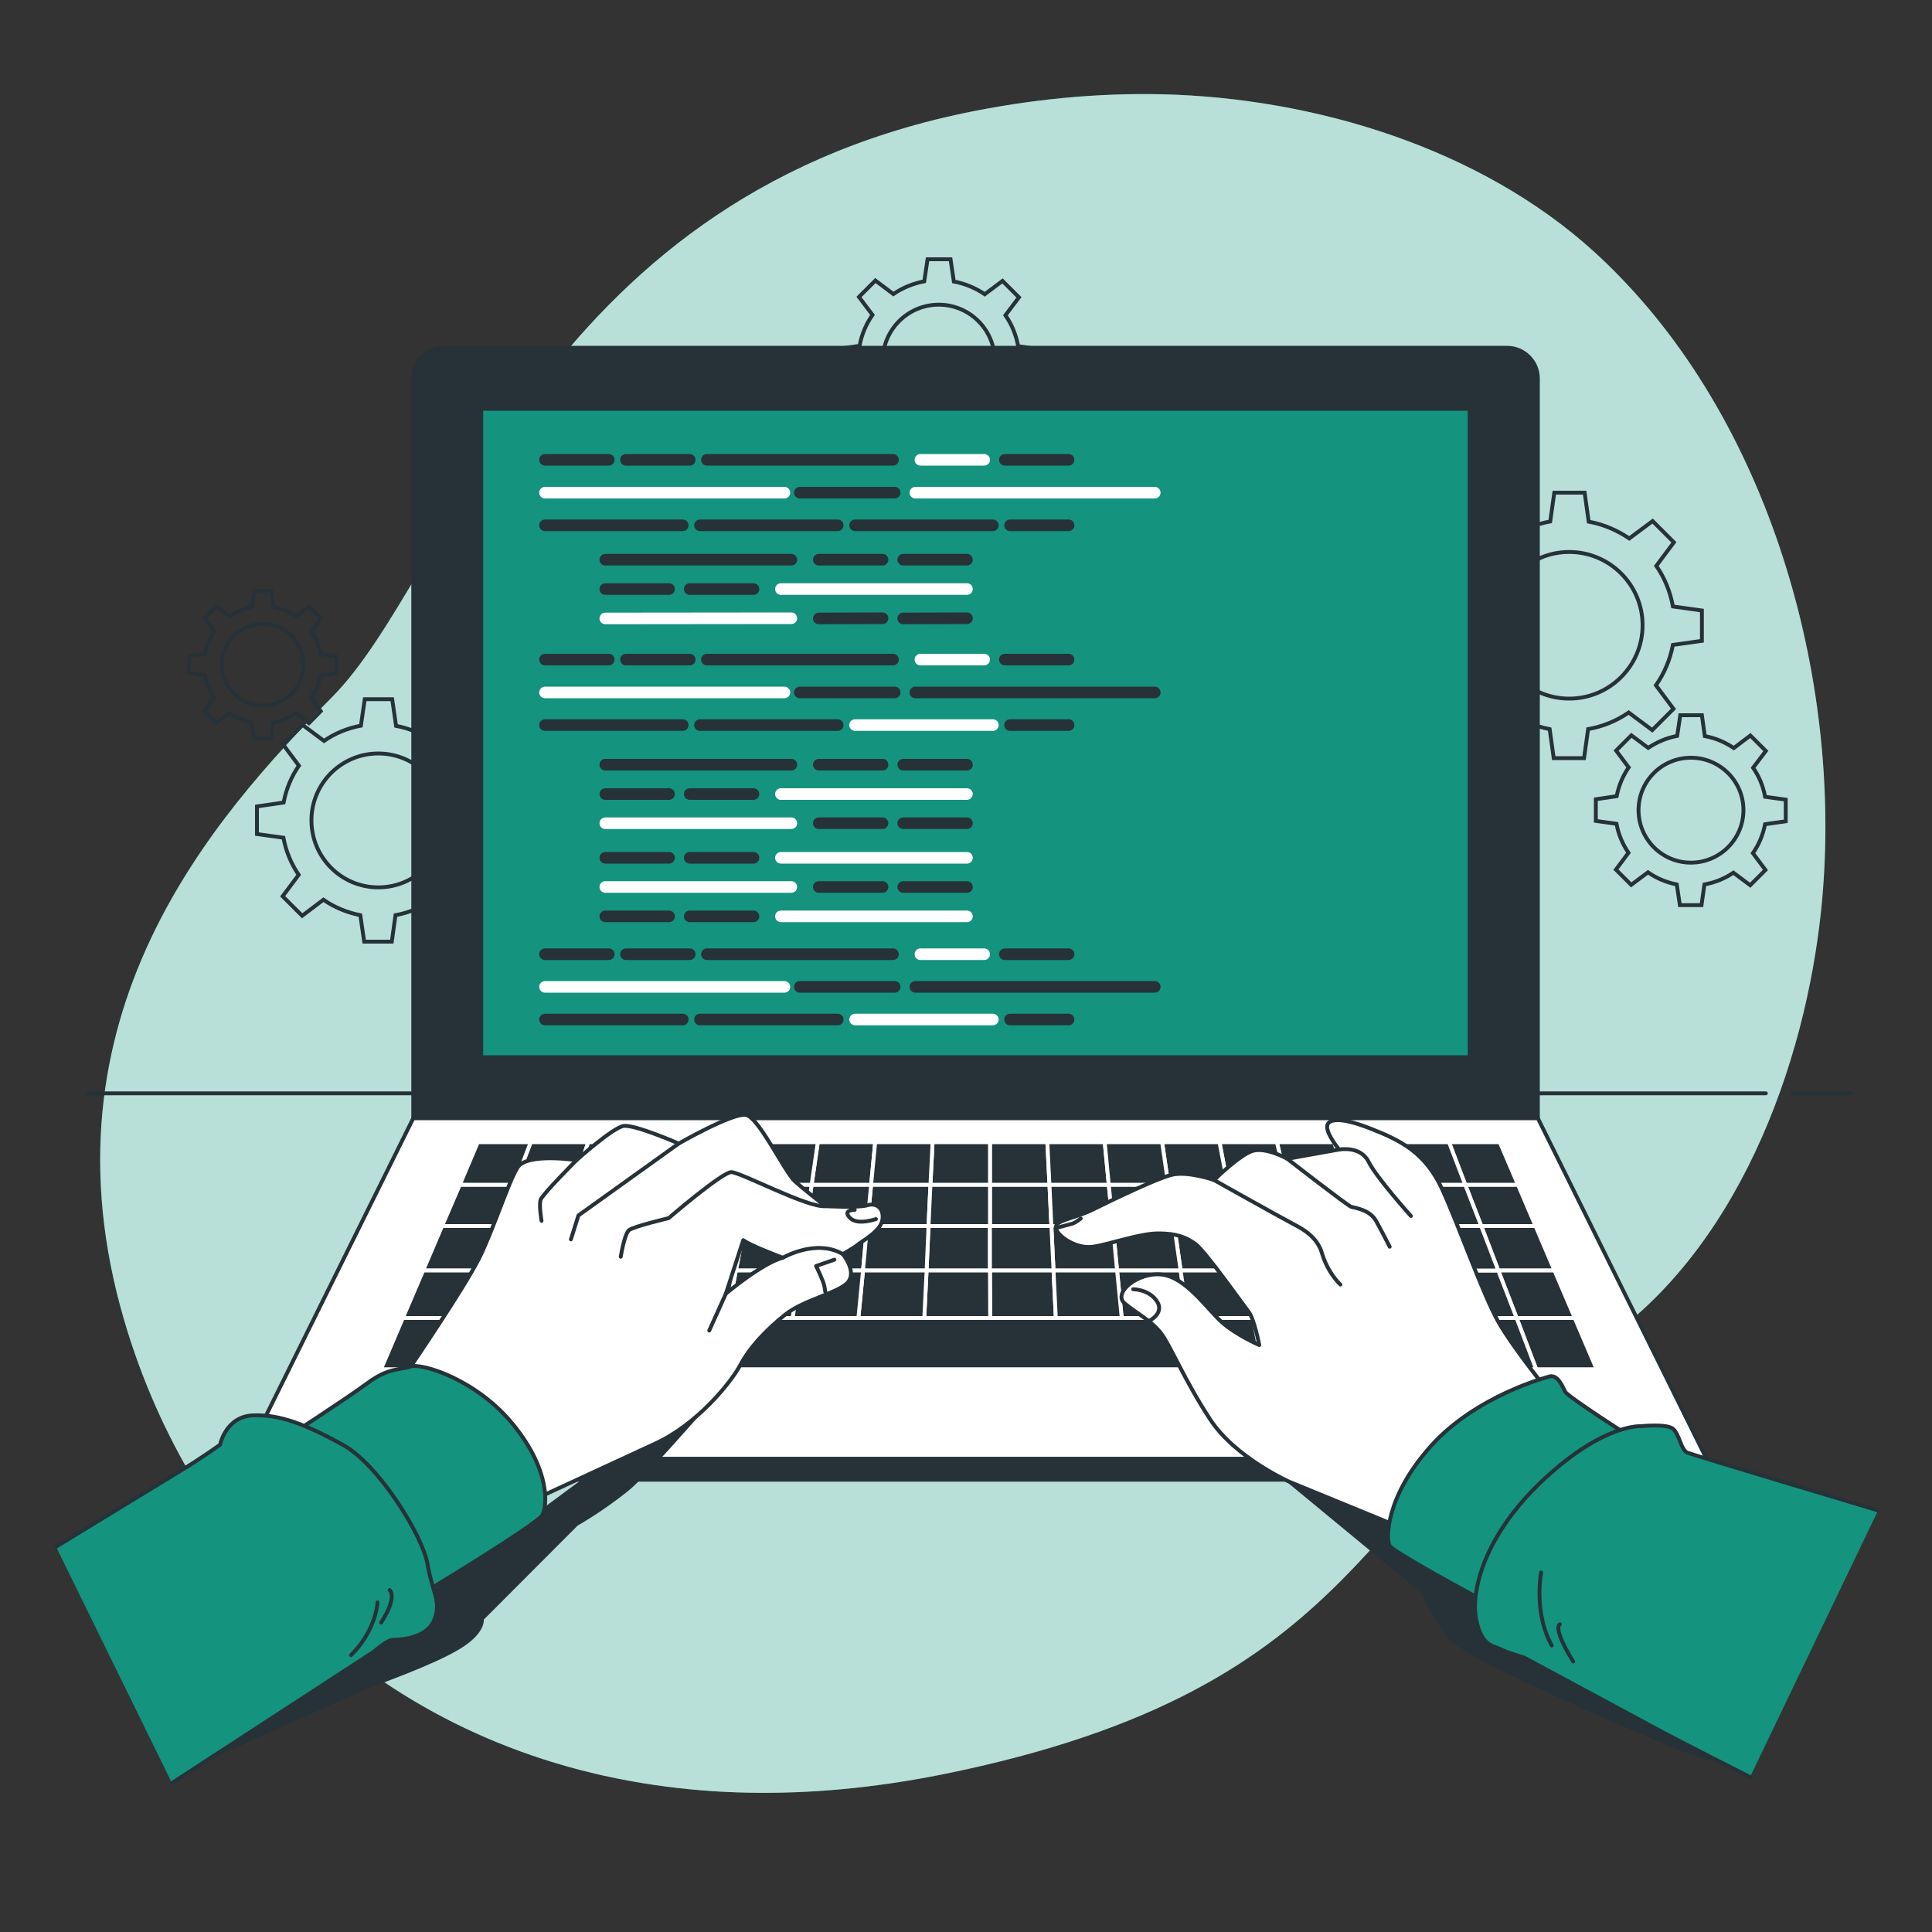 <svg width="1000" height="1000" viewBox="0 0 1000 1000" fill="none" xmlns="http://www.w3.org/2000/svg">
<rect x="0" y="0" width="1000" height="1000" fill="#333333" stroke="none"/>
<path d="M942 476.6C932.1 560.2 894 657.4 817.7 702.1C702.5 769.5 712.2 873.3 487.4 918.5C452.3 925.5 419 928.5 387.7 927.9C370.8 927.6 354.5 926.2 338.7 923.9C195.8 903 99.7 803.7 64.4 683.8C18 526.1 110.7 422.8 172.1 360.6C233.6 298.4 278.6 104.6 499.2 58.5C532.9 51.5 567.3 48 601.7 48.8C680.2 50.7 765.9 76.5 825.1 130.3C829.566 134.367 833.9 138.567 838.1 142.9C920.5 227.4 955.5 362.6 942 476.6V476.6Z" fill="#14937E"/>
<path opacity="0.7" d="M942 476.6C932.1 560.2 894 657.4 817.7 702.1C702.5 769.5 712.2 873.3 487.4 918.5C452.3 925.5 419 928.5 387.7 927.9C370.8 927.6 354.5 926.2 338.7 923.9C195.8 903 99.7 803.7 64.4 683.8C18 526.1 110.7 422.8 172.1 360.6C233.6 298.4 278.6 104.6 499.2 58.5C532.9 51.5 567.3 48 601.7 48.8C680.2 50.7 765.9 76.5 825.1 130.3C829.566 134.367 833.9 138.567 838.1 142.9C920.5 227.4 955.5 362.6 942 476.6V476.6Z" fill="white"/>
<path d="M927.6 565.9H957.9" stroke="#263238" stroke-width="2" stroke-linecap="round" stroke-linejoin="round"/>
<path d="M45.2 565.9H914" stroke="#263238" stroke-width="2" stroke-linecap="round" stroke-linejoin="round"/>
<path fill-rule="evenodd" clip-rule="evenodd" d="M865.9 333.8C864.4 341.5 861.4 348.6 857.1 354.7L866.2 366.9L855.2 377.9L843 368.8C836.8 373.1 829.7 376 822 377.4L819.9 392.4H804.2L802.1 377.4C794.4 375.9 787.3 372.9 781.1 368.6L769 377.7L757.9 366.6L767.1 354.5C762.8 348.3 759.8 341.2 758.5 333.5L743.5 331.4V315.7L758.5 313.6C759.9 305.9 763 298.8 767.3 292.6L758.2 280.5L769.2 269.4L781.4 278.6C787.6 274.3 794.7 271.3 802.4 269.9L804.5 255H820.2L822.3 270C830 271.4 837.1 274.5 843.3 278.7L855.4 269.7L866.4 280.7L857.3 292.9C861.6 299.1 864.5 306.2 865.9 313.9L880.9 316V331.7L865.9 333.8ZM850.2 323.6C850.2 302.7 833.2 285.7 812.2 285.7C791.3 285.7 774.3 302.7 774.3 323.6C774.3 344.6 791.3 361.6 812.2 361.6C833.2 361.6 850.2 344.6 850.2 323.6Z" stroke="#263238" stroke-width="2"/>
<path fill-rule="evenodd" clip-rule="evenodd" d="M913.6 426.6C912.5 432.1 910.4 437.2 907.3 441.6L913.8 450.3L905.9 458.2L897.2 451.7C892.8 454.7 887.7 456.8 882.2 457.8L880.7 468.5H869.5L867.9 457.8C862.4 456.7 857.4 454.6 853 451.5L844.3 458L836.4 450.1L842.9 441.4C839.9 437 837.7 431.9 836.7 426.4L826 424.9V413.7L836.8 412.1C837.8 406.7 840 401.6 843 397.2L836.5 388.5L844.4 380.6L853.1 387.1C857.6 384.1 862.7 381.9 868.1 380.9L869.7 370.2H880.9L882.4 381C887.9 382 893 384.2 897.4 387.2L906 380.7L914 388.7L907.4 397.4C910.5 401.8 912.6 406.9 913.6 412.4L924.3 413.9V425.1L913.6 426.6ZM902.4 419.3C902.4 404.3 890.2 392.2 875.2 392.2C860.2 392.2 848.1 404.3 848.1 419.3C848.1 434.3 860.2 446.5 875.2 446.5C890.2 446.5 902.4 434.3 902.4 419.3Z" stroke="#263238" stroke-width="2"/>
<path fill-rule="evenodd" clip-rule="evenodd" d="M146.8 415.4C148.1 408.4 150.8 402 154.7 396.3L146.5 385.3L156.6 375.2L167.7 383.5C173.3 379.6 179.8 376.9 186.8 375.6L188.8 361.9H203L205 375.7C212 377 218.5 379.8 224.1 383.7L235.2 375.4L245.3 385.5L236.9 396.6C240.8 402.2 243.5 408.7 244.8 415.7L258.5 417.7V432L244.7 433.9C243.4 440.9 240.7 447.4 236.8 453L245.1 464.1L235 474.2L223.9 465.8C218.2 469.7 211.7 472.4 204.7 473.7L202.8 487.4H188.5L186.5 473.7C179.5 472.3 173 469.6 167.4 465.7L156.4 474L146.3 463.9L154.6 452.8C150.7 447.1 148 440.6 146.7 433.6L133 431.7V417.4L146.8 415.4ZM161.2 424.6C161.2 443.8 176.7 459.3 195.8 459.3C214.9 459.3 230.5 443.8 230.5 424.6C230.5 405.5 214.9 390 195.8 390C176.7 390 161.2 405.5 161.2 424.6Z" stroke="#263238" stroke-width="2"/>
<path fill-rule="evenodd" clip-rule="evenodd" d="M106.1 338.4C106.9 334.2 108.6 330.2 110.9 326.8L105.9 320L112 313.9L118.8 318.9C122.3 316.6 126.2 314.9 130.5 314.1L131.7 305.8H140.4L141.6 314.2C145.9 315 149.8 316.7 153.2 319L160 314L166.1 320.1L161.1 326.9C163.4 330.4 165.1 334.3 165.9 338.6L174.2 339.8V348.5L165.8 349.7C165 354 163.3 357.9 161 361.3L166 368.1L159.9 374.3L153.1 369.2C149.6 371.5 145.7 373.2 141.4 374L140.2 382.3H131.5L130.3 373.9C126 373.1 122.1 371.5 118.7 369.1L111.9 374.1L105.8 368L110.8 361.2C108.5 357.8 106.8 353.8 106 349.5L97.7 348.3V339.6L106.1 338.4ZM114.8 344.1C114.8 355.7 124.3 365.2 136 365.2C147.6 365.2 157.1 355.7 157.1 344.1C157.1 332.4 147.6 322.9 136 322.9C124.3 322.9 114.8 332.4 114.8 344.1Z" stroke="#263238" stroke-width="2"/>
<path fill-rule="evenodd" clip-rule="evenodd" d="M444.9 179C446 173.1 448.3 167.7 451.6 163L444.6 153.7L453.1 145.2L462.4 152.2C467.1 149 472.6 146.7 478.4 145.6L480.1 134.2H492L493.7 145.7C499.5 146.8 505 149.1 509.7 152.3L518.9 145.4L527.4 153.9L520.4 163.2C523.7 167.9 525.9 173.3 527 179.2L538.5 180.8V192.8L527 194.4C525.9 200.3 523.6 205.7 520.3 210.4L527.2 219.7L518.8 228.2L509.5 221.2C504.7 224.4 499.3 226.7 493.4 227.8L491.8 239.2H479.8L478.2 227.7C472.3 226.6 466.9 224.3 462.2 221.1L452.9 228L444.5 219.5L451.4 210.2C448.2 205.5 445.9 200.1 444.9 194.2L433.4 192.6V180.6L444.9 179ZM456.9 186.7C456.9 202.8 469.9 215.8 485.9 215.8C501.9 215.8 514.9 202.8 514.9 186.7C514.9 170.7 501.9 157.7 485.9 157.7C469.9 157.7 456.9 170.7 456.9 186.7Z" stroke="#263238" stroke-width="2"/>
<path d="M796 578.8H213.9V195.9C213.9 187.1 221 180 229.8 180H780C788.8 180 796 187.1 796 195.9V578.8Z" fill="#263238" stroke="#263238" stroke-width="2" stroke-linecap="round" stroke-linejoin="round"/>
<path d="M883.3 755.1H126.6L213.9 578.8H796L883.3 755.1Z" fill="white" stroke="#263238" stroke-width="2" stroke-linecap="round" stroke-linejoin="round"/>
<path d="M760.7 547.2H249.1V211.6H760.7V547.2Z" fill="#14937E" stroke="#263238" stroke-width="2" stroke-linecap="round" stroke-linejoin="round"/>
<path d="M448.8 634.6L450.9 613.2H481.6L480.6 634.6H448.8Z" fill="#263238" stroke="white" stroke-width="2" stroke-linecap="round" stroke-linejoin="round"/>
<path d="M512.4 634.6V613.2H543.2L544.2 634.6H512.4Z" fill="#263238" stroke="white" stroke-width="2" stroke-linecap="round" stroke-linejoin="round"/>
<path d="M703.1 634.6H734.9L742.6 657.6H709.7L703.1 634.6Z" fill="#263238" stroke="white" stroke-width="2" stroke-linecap="round" stroke-linejoin="round"/>
<path d="M417.1 634.6L420.1 613.2H450.9L448.8 634.6H417.1Z" fill="#263238" stroke="white" stroke-width="2" stroke-linecap="round" stroke-linejoin="round"/>
<path d="M353.5 634.6L358.6 613.2H389.4L385.3 634.6H353.5Z" fill="#263238" stroke="white" stroke-width="2" stroke-linecap="round" stroke-linejoin="round"/>
<path d="M639.6 634.6L635.4 613.2H666.2L671.3 634.6H639.6Z" fill="#263238" stroke="white" stroke-width="2" stroke-linecap="round" stroke-linejoin="round"/>
<path d="M671.3 634.6L666.2 613.2H696.9L703.1 634.6H671.3Z" fill="#263238" stroke="white" stroke-width="2" stroke-linecap="round" stroke-linejoin="round"/>
<path d="M321.7 634.6L327.9 613.2H358.6L353.5 634.6H321.7Z" fill="#263238" stroke="white" stroke-width="2" stroke-linecap="round" stroke-linejoin="round"/>
<path d="M544.2 634.6L543.2 613.2H573.9L576 634.6H544.2Z" fill="#263238" stroke="white" stroke-width="2" stroke-linecap="round" stroke-linejoin="round"/>
<path d="M703.1 634.6L696.9 613.2H727.7L734.9 634.6H703.1Z" fill="#263238" stroke="white" stroke-width="2" stroke-linecap="round" stroke-linejoin="round"/>
<path d="M607.8 634.6L604.7 613.2H635.4L639.6 634.6H607.8Z" fill="#263238" stroke="white" stroke-width="2" stroke-linecap="round" stroke-linejoin="round"/>
<path d="M576 634.6L573.9 613.2H604.7L607.8 634.6H576Z" fill="#263238" stroke="white" stroke-width="2" stroke-linecap="round" stroke-linejoin="round"/>
<path d="M480.6 634.6L481.6 613.2H512.4V634.6H480.6Z" fill="#263238" stroke="white" stroke-width="2" stroke-linecap="round" stroke-linejoin="round"/>
<path d="M282.2 657.6H249.4L258.1 634.6H289.9L282.2 657.6Z" fill="#263238" stroke="white" stroke-width="2" stroke-linecap="round" stroke-linejoin="round"/>
<path d="M289.9 634.6H258.1L266.3 613.2H297.1L289.9 634.6Z" fill="#263238" stroke="white" stroke-width="2" stroke-linecap="round" stroke-linejoin="round"/>
<path d="M289.9 634.6L297.1 613.2H327.9L321.7 634.6H289.9Z" fill="#263238" stroke="white" stroke-width="2" stroke-linecap="round" stroke-linejoin="round"/>
<path d="M274 682.2L265.2 708.7H229.9L240 682.2H274Z" fill="#263238" stroke="white" stroke-width="2" stroke-linecap="round" stroke-linejoin="round"/>
<path d="M274 682.2H240L249.4 657.6H282.2L274 682.2Z" fill="#263238" stroke="white" stroke-width="2" stroke-linecap="round" stroke-linejoin="round"/>
<path d="M308.1 682.2L300.5 708.7H265.2L274 682.2H308.1Z" fill="#263238" stroke="white" stroke-width="2" stroke-linecap="round" stroke-linejoin="round"/>
<path d="M385.3 634.6L389.4 613.2H420.1L417.1 634.6H385.3Z" fill="#263238" stroke="white" stroke-width="2" stroke-linecap="round" stroke-linejoin="round"/>
<path d="M380.9 657.6L385.3 634.6H417.1L413.8 657.6H380.9Z" fill="#263238" stroke="white" stroke-width="2" stroke-linecap="round" stroke-linejoin="round"/>
<path d="M348 657.6L353.5 634.6H385.3L380.9 657.6H348Z" fill="#263238" stroke="white" stroke-width="2" stroke-linecap="round" stroke-linejoin="round"/>
<path d="M413.8 657.6L417.1 634.6H448.8L446.7 657.6H413.8Z" fill="#263238" stroke="white" stroke-width="2" stroke-linecap="round" stroke-linejoin="round"/>
<path d="M315.1 657.6H282.2L289.9 634.6H321.7L315.1 657.6Z" fill="#263238" stroke="white" stroke-width="2" stroke-linecap="round" stroke-linejoin="round"/>
<path d="M709.7 657.6H742.6L750.9 682.2H716.8L709.7 657.6Z" fill="#263238" stroke="white" stroke-width="2" stroke-linecap="round" stroke-linejoin="round"/>
<path d="M315.1 657.6L321.7 634.6H353.5L348 657.6H315.1Z" fill="#263238" stroke="white" stroke-width="2" stroke-linecap="round" stroke-linejoin="round"/>
<path d="M315.1 657.6L308.1 682.2H274L282.2 657.6H315.1Z" fill="#263238" stroke="white" stroke-width="2" stroke-linecap="round" stroke-linejoin="round"/>
<path d="M611.1 657.6L607.8 634.6H639.6L644 657.6H611.1Z" fill="#263238" stroke="white" stroke-width="2" stroke-linecap="round" stroke-linejoin="round"/>
<path d="M578.2 657.6L576 634.6H607.8L611.1 657.6H578.2Z" fill="#263238" stroke="white" stroke-width="2" stroke-linecap="round" stroke-linejoin="round"/>
<path d="M676.9 657.6L671.3 634.6H703.1L709.7 657.6H676.9Z" fill="#263238" stroke="white" stroke-width="2" stroke-linecap="round" stroke-linejoin="round"/>
<path d="M479.6 657.6L480.6 634.6H512.4V657.6H479.6Z" fill="#263238" stroke="white" stroke-width="2" stroke-linecap="round" stroke-linejoin="round"/>
<path d="M545.3 657.6L544.2 634.6H576L578.2 657.6H545.3Z" fill="#263238" stroke="white" stroke-width="2" stroke-linecap="round" stroke-linejoin="round"/>
<path d="M512.4 657.6V634.6H544.2L545.3 657.6H512.4Z" fill="#263238" stroke="white" stroke-width="2" stroke-linecap="round" stroke-linejoin="round"/>
<path d="M446.7 657.6L448.8 634.6H480.6L479.6 657.6H446.7Z" fill="#263238" stroke="white" stroke-width="2" stroke-linecap="round" stroke-linejoin="round"/>
<path d="M611.1 657.6L614.6 682.2H580.6L578.2 657.6H611.1Z" fill="#263238" stroke="white" stroke-width="2" stroke-linecap="round" stroke-linejoin="round"/>
<path d="M644 657.6L648.7 682.2H614.6L611.1 657.6H644Z" fill="#263238" stroke="white" stroke-width="2" stroke-linecap="round" stroke-linejoin="round"/>
<path d="M348 657.6L342.1 682.2H308.1L315.1 657.6H348Z" fill="#263238" stroke="white" stroke-width="2" stroke-linecap="round" stroke-linejoin="round"/>
<path d="M676.9 657.6L682.8 682.2H648.7L644 657.6H676.9Z" fill="#263238" stroke="white" stroke-width="2" stroke-linecap="round" stroke-linejoin="round"/>
<path d="M545.3 657.6L546.5 682.2H512.5L512.4 657.6H545.3Z" fill="#263238" stroke="white" stroke-width="2" stroke-linecap="round" stroke-linejoin="round"/>
<path d="M709.7 657.6L716.8 682.2H682.8L676.9 657.6H709.7Z" fill="#263238" stroke="white" stroke-width="2" stroke-linecap="round" stroke-linejoin="round"/>
<path d="M578.2 657.6L580.6 682.2H546.5L545.3 657.6H578.2Z" fill="#263238" stroke="white" stroke-width="2" stroke-linecap="round" stroke-linejoin="round"/>
<path d="M413.8 657.6L410.3 682.2H376.2L380.9 657.6H413.8Z" fill="#263238" stroke="white" stroke-width="2" stroke-linecap="round" stroke-linejoin="round"/>
<path d="M380.9 657.6L376.2 682.2H342.1L348 657.6H380.9Z" fill="#263238" stroke="white" stroke-width="2" stroke-linecap="round" stroke-linejoin="round"/>
<path d="M512.4 657.6L512.5 682.2H478.4L479.6 657.6H512.4Z" fill="#263238" stroke="white" stroke-width="2" stroke-linecap="round" stroke-linejoin="round"/>
<path d="M479.6 657.6L478.4 682.2H444.3L446.7 657.6H479.6Z" fill="#263238" stroke="white" stroke-width="2" stroke-linecap="round" stroke-linejoin="round"/>
<path d="M446.7 657.6L444.3 682.2H410.3L413.8 657.6H446.7Z" fill="#263238" stroke="white" stroke-width="2" stroke-linecap="round" stroke-linejoin="round"/>
<path d="M644 657.6L639.6 634.6H671.3L676.9 657.6H644Z" fill="#263238" stroke="white" stroke-width="2" stroke-linecap="round" stroke-linejoin="round"/>
<path d="M266.3 613.2L274.7 591.2H304.5L297.1 613.2H266.3Z" fill="#263238" stroke="white" stroke-width="2" stroke-linecap="round" stroke-linejoin="round"/>
<path d="M258.1 634.6H228.8L238 613.2H266.3L258.1 634.6Z" fill="#263238" stroke="white" stroke-width="2" stroke-linecap="round" stroke-linejoin="round"/>
<path d="M266.3 613.2H238L247.3 591.2H274.7L266.3 613.2Z" fill="#263238" stroke="white" stroke-width="2" stroke-linecap="round" stroke-linejoin="round"/>
<path d="M249.4 657.6H219L228.8 634.6H258.1L249.4 657.6Z" fill="#263238" stroke="white" stroke-width="2" stroke-linecap="round" stroke-linejoin="round"/>
<path d="M240 682.2H208.5L219 657.6H249.4L240 682.2Z" fill="#263238" stroke="white" stroke-width="2" stroke-linecap="round" stroke-linejoin="round"/>
<path d="M229.9 708.7H197.2L208.5 682.2H240L229.9 708.7Z" fill="#263238" stroke="white" stroke-width="2" stroke-linecap="round" stroke-linejoin="round"/>
<path d="M794.8 634.6L804.6 657.6H775.5L766.7 634.6H794.8Z" fill="#263238" stroke="white" stroke-width="2" stroke-linecap="round" stroke-linejoin="round"/>
<path d="M775.5 657.6H804.6L815.1 682.2H785L775.5 657.6Z" fill="#263238" stroke="white" stroke-width="2" stroke-linecap="round" stroke-linejoin="round"/>
<path d="M785 682.2H815.1L826.4 708.7H795.1L785 682.2Z" fill="#263238" stroke="white" stroke-width="2" stroke-linecap="round" stroke-linejoin="round"/>
<path d="M512.4 613.2V591.2H542.1L543.2 613.2H512.4Z" fill="#263238" stroke="white" stroke-width="2" stroke-linecap="round" stroke-linejoin="round"/>
<path d="M758.4 613.2H785.7L794.8 634.6H766.7L758.4 613.2Z" fill="#263238" stroke="white" stroke-width="2" stroke-linecap="round" stroke-linejoin="round"/>
<path d="M742.6 657.6H775.5L785 682.2H750.9L742.6 657.6Z" fill="#263238" stroke="white" stroke-width="2" stroke-linecap="round" stroke-linejoin="round"/>
<path d="M297.1 613.2L304.5 591.2H334.2L327.9 613.2H297.1Z" fill="#263238" stroke="white" stroke-width="2" stroke-linecap="round" stroke-linejoin="round"/>
<path d="M758.4 613.2L766.7 634.6H734.9L727.7 613.2H758.4Z" fill="#263238" stroke="white" stroke-width="2" stroke-linecap="round" stroke-linejoin="round"/>
<path d="M758.4 613.2L750 591.2H776.3L785.7 613.2H758.4Z" fill="#263238" stroke="white" stroke-width="2" stroke-linecap="round" stroke-linejoin="round"/>
<path d="M727.7 613.2L720.3 591.2H750L758.4 613.2H727.7Z" fill="#263238" stroke="white" stroke-width="2" stroke-linecap="round" stroke-linejoin="round"/>
<path d="M682.8 682.2L689.1 708.7H653.8L648.7 682.2H682.8Z" fill="#263238" stroke="white" stroke-width="2" stroke-linecap="round" stroke-linejoin="round"/>
<path d="M750.9 682.2H785L795.1 708.7H759.8L750.9 682.2Z" fill="#263238" stroke="white" stroke-width="2" stroke-linecap="round" stroke-linejoin="round"/>
<path d="M696.9 613.2L690.6 591.2H720.3L727.7 613.2H696.9Z" fill="#263238" stroke="white" stroke-width="2" stroke-linecap="round" stroke-linejoin="round"/>
<path d="M750.9 682.2L759.8 708.7H724.5L716.8 682.2H750.9Z" fill="#263238" stroke="white" stroke-width="2" stroke-linecap="round" stroke-linejoin="round"/>
<path d="M716.8 682.2L724.5 708.7H689.1L682.8 682.2H716.8Z" fill="#263238" stroke="white" stroke-width="2" stroke-linecap="round" stroke-linejoin="round"/>
<path d="M734.9 634.6H766.7L775.5 657.6H742.6L734.9 634.6Z" fill="#263238" stroke="white" stroke-width="2" stroke-linecap="round" stroke-linejoin="round"/>
<path d="M420.1 613.2L423.3 591.2H453L450.9 613.2H420.1Z" fill="#263238" stroke="white" stroke-width="2" stroke-linecap="round" stroke-linejoin="round"/>
<path d="M666.2 613.2L660.9 591.2H690.6L696.9 613.2H666.2Z" fill="#263238" stroke="white" stroke-width="2" stroke-linecap="round" stroke-linejoin="round"/>
<path d="M389.4 613.2L393.6 591.2H423.3L420.1 613.2H389.4Z" fill="#263238" stroke="white" stroke-width="2" stroke-linecap="round" stroke-linejoin="round"/>
<path d="M481.6 613.2L482.7 591.2H512.4V613.2H481.6Z" fill="#263238" stroke="white" stroke-width="2" stroke-linecap="round" stroke-linejoin="round"/>
<path d="M358.6 613.2L363.9 591.2H393.6L389.4 613.2H358.6Z" fill="#263238" stroke="white" stroke-width="2" stroke-linecap="round" stroke-linejoin="round"/>
<path d="M327.9 613.2L334.2 591.2H363.9L358.6 613.2H327.9Z" fill="#263238" stroke="white" stroke-width="2" stroke-linecap="round" stroke-linejoin="round"/>
<path d="M450.9 613.2L453 591.2H482.7L481.6 613.2H450.9Z" fill="#263238" stroke="white" stroke-width="2" stroke-linecap="round" stroke-linejoin="round"/>
<path d="M635.4 613.2L631.2 591.2H660.9L666.2 613.2H635.4Z" fill="#263238" stroke="white" stroke-width="2" stroke-linecap="round" stroke-linejoin="round"/>
<path d="M604.7 613.2L601.5 591.2H631.2L635.4 613.2H604.7Z" fill="#263238" stroke="white" stroke-width="2" stroke-linecap="round" stroke-linejoin="round"/>
<path d="M543.2 613.2L542.1 591.2H571.8L573.9 613.2H543.2Z" fill="#263238" stroke="white" stroke-width="2" stroke-linecap="round" stroke-linejoin="round"/>
<path d="M653.8 708.7H618.5H583.1H547.8H512.5H477.2H441.8H406.5H371.2H335.8H300.5L308.1 682.2H342.1H376.2H410.3H444.3H478.4H512.5H546.5H580.6H614.6H648.7L653.8 708.7Z" fill="#263238" stroke="white" stroke-width="2" stroke-linecap="round" stroke-linejoin="round"/>
<path d="M573.9 613.2L571.8 591.2H601.5L604.7 613.2H573.9Z" fill="#263238" stroke="white" stroke-width="2" stroke-linecap="round" stroke-linejoin="round"/>
<path d="M883.6 765.9H126.6V755.1H883.6V765.9Z" fill="#263238" stroke="#263238" stroke-width="2" stroke-linecap="round" stroke-linejoin="round"/>
<path d="M282.1 238H315.1" stroke="#263238" stroke-width="6" stroke-linecap="round" stroke-linejoin="round"/>
<path d="M282.1 255H406" stroke="white" stroke-width="6" stroke-linecap="round" stroke-linejoin="round"/>
<path d="M473.8 255H597.7" stroke="white" stroke-width="6" stroke-linecap="round" stroke-linejoin="round"/>
<path d="M414 255H463.1" stroke="#263238" stroke-width="6" stroke-linecap="round" stroke-linejoin="round"/>
<path d="M282.1 271.9H353.4" stroke="#263238" stroke-width="6" stroke-linecap="round" stroke-linejoin="round"/>
<path d="M362.3 271.9H433.6" stroke="#263238" stroke-width="6" stroke-linecap="round" stroke-linejoin="round"/>
<path d="M442.6 271.9H513.9" stroke="#263238" stroke-width="6" stroke-linecap="round" stroke-linejoin="round"/>
<path d="M522.8 271.9H553.1" stroke="#263238" stroke-width="6" stroke-linecap="round" stroke-linejoin="round"/>
<path d="M324 238H357" stroke="#263238" stroke-width="6" stroke-linecap="round" stroke-linejoin="round"/>
<path d="M520.1 238H553.1" stroke="#263238" stroke-width="6" stroke-linecap="round" stroke-linejoin="round"/>
<path d="M476.4 238H509.4" stroke="white" stroke-width="6" stroke-linecap="round" stroke-linejoin="round"/>
<path d="M365.9 238H462.2" stroke="#263238" stroke-width="6" stroke-linecap="round" stroke-linejoin="round"/>
<path d="M282.1 341.4H315.1" stroke="#263238" stroke-width="6" stroke-linecap="round" stroke-linejoin="round"/>
<path d="M282.1 358.4H406" stroke="white" stroke-width="6" stroke-linecap="round" stroke-linejoin="round"/>
<path d="M473.8 358.4H597.7" stroke="#263238" stroke-width="6" stroke-linecap="round" stroke-linejoin="round"/>
<path d="M414 358.4H463.1" stroke="#263238" stroke-width="6" stroke-linecap="round" stroke-linejoin="round"/>
<path d="M282.1 375.3H353.4" stroke="#263238" stroke-width="6" stroke-linecap="round" stroke-linejoin="round"/>
<path d="M362.3 375.3H433.6" stroke="#263238" stroke-width="6" stroke-linecap="round" stroke-linejoin="round"/>
<path d="M442.6 375.3H513.9" stroke="white" stroke-width="6" stroke-linecap="round" stroke-linejoin="round"/>
<path d="M522.8 375.3H553.1" stroke="#263238" stroke-width="6" stroke-linecap="round" stroke-linejoin="round"/>
<path d="M324 341.4H357" stroke="#263238" stroke-width="6" stroke-linecap="round" stroke-linejoin="round"/>
<path d="M520.1 341.4H553.1" stroke="#263238" stroke-width="6" stroke-linecap="round" stroke-linejoin="round"/>
<path d="M476.4 341.4H509.4" stroke="white" stroke-width="6" stroke-linecap="round" stroke-linejoin="round"/>
<path d="M365.9 341.4H462.2" stroke="#263238" stroke-width="6" stroke-linecap="round" stroke-linejoin="round"/>
<path d="M282.1 493.9H315.1" stroke="#263238" stroke-width="6" stroke-linecap="round" stroke-linejoin="round"/>
<path d="M282.1 510.8H406" stroke="white" stroke-width="6" stroke-linecap="round" stroke-linejoin="round"/>
<path d="M473.8 510.8H597.7" stroke="#263238" stroke-width="6" stroke-linecap="round" stroke-linejoin="round"/>
<path d="M414 510.8H463.1" stroke="#263238" stroke-width="6" stroke-linecap="round" stroke-linejoin="round"/>
<path d="M282.1 527.7H353.4" stroke="#263238" stroke-width="6" stroke-linecap="round" stroke-linejoin="round"/>
<path d="M362.3 527.7H433.6" stroke="#263238" stroke-width="6" stroke-linecap="round" stroke-linejoin="round"/>
<path d="M442.6 527.7H513.9" stroke="white" stroke-width="6" stroke-linecap="round" stroke-linejoin="round"/>
<path d="M522.8 527.7H553.1" stroke="#263238" stroke-width="6" stroke-linecap="round" stroke-linejoin="round"/>
<path d="M324 493.9H357" stroke="#263238" stroke-width="6" stroke-linecap="round" stroke-linejoin="round"/>
<path d="M520.1 493.9H553.1" stroke="#263238" stroke-width="6" stroke-linecap="round" stroke-linejoin="round"/>
<path d="M476.4 493.9H509.4" stroke="white" stroke-width="6" stroke-linecap="round" stroke-linejoin="round"/>
<path d="M365.9 493.9H462.2" stroke="#263238" stroke-width="6" stroke-linecap="round" stroke-linejoin="round"/>
<path d="M467.5 289.7H500.5" stroke="#263238" stroke-width="6" stroke-linecap="round" stroke-linejoin="round"/>
<path d="M423.8 289.7H456.8" stroke="#263238" stroke-width="6" stroke-linecap="round" stroke-linejoin="round"/>
<path d="M313.3 289.7H409.6" stroke="#263238" stroke-width="6" stroke-linecap="round" stroke-linejoin="round"/>
<path d="M467.5 320.1L500.5 320" stroke="#263238" stroke-width="6" stroke-linecap="round" stroke-linejoin="round"/>
<path d="M423.8 320.1L456.8 320" stroke="#263238" stroke-width="6" stroke-linecap="round" stroke-linejoin="round"/>
<path d="M313.3 320.1L409.6 320" stroke="white" stroke-width="6" stroke-linecap="round" stroke-linejoin="round"/>
<path d="M346.3 304.9H313.3" stroke="#263238" stroke-width="6" stroke-linecap="round" stroke-linejoin="round"/>
<path d="M390 304.9H357" stroke="#263238" stroke-width="6" stroke-linecap="round" stroke-linejoin="round"/>
<path d="M500.5 304.9H404.2" stroke="white" stroke-width="6" stroke-linecap="round" stroke-linejoin="round"/>
<path d="M467.5 395.8H500.5" stroke="#263238" stroke-width="6" stroke-linecap="round" stroke-linejoin="round"/>
<path d="M423.8 395.8H456.8" stroke="#263238" stroke-width="6" stroke-linecap="round" stroke-linejoin="round"/>
<path d="M313.3 395.8H409.6" stroke="#263238" stroke-width="6" stroke-linecap="round" stroke-linejoin="round"/>
<path d="M467.5 426.1H500.5" stroke="#263238" stroke-width="6" stroke-linecap="round" stroke-linejoin="round"/>
<path d="M423.8 426.1H456.8" stroke="#263238" stroke-width="6" stroke-linecap="round" stroke-linejoin="round"/>
<path d="M313.3 426.1H409.6" stroke="white" stroke-width="6" stroke-linecap="round" stroke-linejoin="round"/>
<path d="M346.3 411H313.3" stroke="#263238" stroke-width="6" stroke-linecap="round" stroke-linejoin="round"/>
<path d="M390 411H357" stroke="#263238" stroke-width="6" stroke-linecap="round" stroke-linejoin="round"/>
<path d="M500.5 411H404.2" stroke="white" stroke-width="6" stroke-linecap="round" stroke-linejoin="round"/>
<path d="M346.3 444H313.3" stroke="#263238" stroke-width="6" stroke-linecap="round" stroke-linejoin="round"/>
<path d="M390 444H357" stroke="#263238" stroke-width="6" stroke-linecap="round" stroke-linejoin="round"/>
<path d="M500.5 444H404.2" stroke="white" stroke-width="6" stroke-linecap="round" stroke-linejoin="round"/>
<path d="M346.3 474.3H313.3" stroke="#263238" stroke-width="6" stroke-linecap="round" stroke-linejoin="round"/>
<path d="M390 474.3H357" stroke="#263238" stroke-width="6" stroke-linecap="round" stroke-linejoin="round"/>
<path d="M500.5 474.3H404.2" stroke="white" stroke-width="6" stroke-linecap="round" stroke-linejoin="round"/>
<path d="M467.5 459.1H500.5" stroke="#263238" stroke-width="6" stroke-linecap="round" stroke-linejoin="round"/>
<path d="M423.8 459.1H456.8" stroke="#263238" stroke-width="6" stroke-linecap="round" stroke-linejoin="round"/>
<path d="M313.3 459.1H409.6" stroke="white" stroke-width="6" stroke-linecap="round" stroke-linejoin="round"/>
<path d="M682.5 754.8L890.8 911.4L871.7 905.9C871.7 905.9 760.1 859.6 750.5 847.4C741 835.1 736.9 824.2 736.9 824.2L667.7 767.1L682.5 754.8Z" fill="#263238" stroke="#263238" stroke-width="2" stroke-linecap="round" stroke-linejoin="round"/>
<path d="M806 732C806 732 797.7 736.1 769.5 745.7C741.3 755.4 726.2 791.1 726.2 791.1L667.7 767.1C667.7 767.1 639.5 754.7 626.4 734.7C613.3 714.8 605.7 696.2 600.9 690C596.1 683.8 589.2 680.3 582.3 674.8C575.5 669.3 589 658.3 601.3 659.7C613.7 661.1 624.6 677.2 632.1 684.1C639.7 691 651.8 696.2 651.8 696.2C651.8 696.2 649.1 682.4 646.3 679C643.6 675.5 623.6 647.3 618.8 643.9C614 640.4 609.2 638.4 599.5 638.4C589.9 638.4 574.8 643.9 565.8 645.3C556.9 646.6 547.2 639.7 546.5 635.6C545.9 631.5 556.2 630.8 565.8 626C575.5 621.2 598.2 610.2 606.4 608.1C614.7 606 628.4 610.8 628.4 610.8C628.4 610.8 641.5 597.8 648.4 595.7C655.3 593.6 666.3 599.8 666.3 599.8L693.1 595C693.1 595 686.9 587.4 686.9 583.3C686.9 579.2 693.1 577.8 709 584C724.8 590.2 737.9 596.4 746.8 616.3C755.8 636.3 767.5 670 775.7 684.5C784 698.9 802.6 721.6 802.6 721.6L806 732Z" fill="white" stroke="#263238" stroke-width="2" stroke-linecap="round" stroke-linejoin="round"/>
<path d="M559.4 630.7C559.4 630.7 557.1 632.6 555.2 633.3C553.3 633.9 546.5 635.6 546.5 635.6" stroke="#263238" stroke-width="2" stroke-linecap="round" stroke-linejoin="round"/>
<path d="M628.4 610.8C628.4 610.8 660.1 628.6 669.1 633.4C672.8 635.4 681.5 639.4 684.2 648.5C687.3 659.1 693.8 664.9 693.8 664.9" stroke="#263238" stroke-width="2" stroke-linecap="round" stroke-linejoin="round"/>
<path d="M666.3 599.8C666.3 599.8 697.3 623.9 699.3 624.6C701.4 625.3 709 626 712.4 632.2C715.8 638.4 719.3 645.3 719.3 645.3" stroke="#263238" stroke-width="2" stroke-linecap="round" stroke-linejoin="round"/>
<path d="M693.1 595C693.1 595 704.1 592.9 708.3 601.2C712.4 609.5 730.3 629.4 730.3 629.4" stroke="#263238" stroke-width="2" stroke-linecap="round" stroke-linejoin="round"/>
<path d="M586.5 667.3C586.5 667.3 594.7 667.3 598.8 673.5C603 679.7 594.7 683.8 594.7 683.8" stroke="#263238" stroke-width="2" stroke-linecap="round" stroke-linejoin="round"/>
<path d="M810.1 720.3C811.5 723 845.9 745 845.9 745C845.9 745 832.1 748.5 812.9 761.6C793.6 774.6 766.1 827.6 766.1 827.6C766.1 827.6 721.3 803.5 719.3 800.1C717.2 796.7 717.2 774.6 740.6 748.5C764 722.3 801.2 712.7 801.2 712.7C806 710.6 808.7 717.5 810.1 720.3Z" fill="#14937E" stroke="#263238" stroke-width="2" stroke-linecap="round" stroke-linejoin="round"/>
<path d="M905.8 919.8C905.8 919.8 867.9 900.6 859 895.7C850 890.9 788.8 857.9 788.8 857.9C788.8 857.9 781.2 855.8 777.1 853.8C773 851.7 766.8 852.4 764 837.9C761.3 823.5 768.1 794.6 799.1 765.7C830.1 736.8 849.3 738.2 849.3 738.2C849.3 738.2 862.4 736.8 865.9 739.5C869.3 742.3 870 750.5 873.4 751.9C876.9 753.3 972.1 781.8 972.1 781.8" fill="#14937E"/>
<path d="M905.8 919.8C905.8 919.8 867.9 900.6 859 895.7C850 890.9 788.8 857.9 788.8 857.9C788.8 857.9 781.2 855.8 777.1 853.8C773 851.7 766.8 852.4 764 837.9C761.3 823.5 768.1 794.6 799.1 765.7C830.1 736.8 849.3 738.2 849.3 738.2C849.3 738.2 862.4 736.8 865.9 739.5C869.3 742.3 870 750.5 873.4 751.9C876.9 753.3 972.1 781.8 972.1 781.8" stroke="#263238" stroke-width="2" stroke-linecap="round" stroke-linejoin="round"/>
<path d="M797.7 813.9C797.7 813.9 793.6 834.5 803.2 851.7" stroke="#263238" stroke-width="2" stroke-linecap="round" stroke-linejoin="round"/>
<path d="M807.4 840.7C807.4 840.7 803.2 842.1 814.3 860" stroke="#263238" stroke-width="2" stroke-linecap="round" stroke-linejoin="round"/>
<path d="M383.3 706.3C383.3 706.3 337.9 760.2 324.3 771.1C310.7 782 298.4 788.8 298.4 788.8L249.4 837.9C249.4 837.9 250.8 844.7 237.2 852.8C223.6 861 196.3 870.5 189.5 873.3C182.7 876 107.8 910 107.8 910L383.3 706.3Z" fill="#263238" stroke="#263238" stroke-width="2" stroke-linecap="round" stroke-linejoin="round"/>
<path fill-rule="evenodd" clip-rule="evenodd" d="M456.7 631.5C455.8 637.2 446.2 642.4 443.9 644.3C441.5 646.2 436.2 649.1 436.2 649.1C436.2 649.1 443.4 657.7 439.1 663.4C434.8 669.1 416.2 672.5 406.2 680.6C396.2 688.7 388.1 697.3 383.3 706.3C378.5 715.4 360.9 737.3 338.9 747.3C317 757.4 277.9 775.5 277.9 775.5C277.9 775.5 249.8 732.6 232.1 723.5C214.5 714.4 208.8 712.5 208.8 712.5L212.6 707.3C212.6 707.3 240.2 666.7 247.9 651.5C255.5 636.2 263.1 611.9 267.9 604.3C272.7 596.6 298.4 600.5 298.4 600.5C298.4 600.5 317 583.8 322.7 582.8C328.5 581.9 351.3 591.9 351.3 591.9C351.3 591.9 379.5 575.7 386.2 577.1C392.8 578.5 406.2 606.7 411.4 611.4C416.7 616.2 427.2 624.3 427.2 624.3C427.2 624.3 444.3 625.3 449.1 623.8C453.9 622.4 457.7 625.7 456.7 631.5ZM405.2 651C405.2 651 388.5 644.8 384.7 641.9L375.7 669.6C375.7 669.6 394.3 653.9 405.2 651Z" fill="white" stroke="#263238" stroke-width="2" stroke-linecap="round" stroke-linejoin="round"/>
<path d="M280.3 631.9C280.3 631.9 278.9 623.8 279.8 621C280.8 618.1 298.4 600.5 298.4 600.5" stroke="#263238" stroke-width="2" stroke-linecap="round" stroke-linejoin="round"/>
<path d="M295.5 641.5L299.4 629.1L351.3 591.9" stroke="#263238" stroke-width="2" stroke-linecap="round" stroke-linejoin="round"/>
<path d="M321.3 650.5C321.3 650.5 323.2 638.6 325.6 636.7C328 634.8 346.1 630.5 346.1 630.5C346.1 630.5 373.8 606.7 378.5 606.7C383.3 606.7 418.1 625.3 427.2 624.3" stroke="#263238" stroke-width="2" stroke-linecap="round" stroke-linejoin="round"/>
<path d="M453.4 631C450 632 442.9 633.9 439.6 630C436.2 626.2 442.4 626.2 442.4 626.2" stroke="#263238" stroke-width="2" stroke-linecap="round" stroke-linejoin="round"/>
<path d="M405.2 651C405.2 651 422.4 641 436.2 649.1" stroke="#263238" stroke-width="2" stroke-linecap="round" stroke-linejoin="round"/>
<path d="M427.2 668.7C427.2 668.7 427.2 668.7 426.7 665.8C426.2 662.9 422.4 655.3 422.4 655.3L431.9 652" stroke="#263238" stroke-width="2" stroke-linecap="round" stroke-linejoin="round"/>
<path d="M375.7 669.6L367.1 688.7" stroke="#263238" stroke-width="2" stroke-linecap="round" stroke-linejoin="round"/>
<path d="M149.1 743.5C149.1 743.5 179.2 724 190.2 715.9C201.1 707.8 206.8 709.2 212.6 707.3C218.3 705.4 246.9 714 266 737.8C285.1 761.6 283.1 779.3 280.8 784.1C278.4 788.8 218.3 825.1 218.3 825.1C218.3 825.1 209.7 790.7 184.4 770.2C159.2 749.7 149.1 743.5 149.1 743.5Z" fill="#14937E" stroke="#263238" stroke-width="2" stroke-linecap="round" stroke-linejoin="round"/>
<path d="M29 800.6C29 800.6 84.6 766.6 93.9 761C103.2 755.4 113.9 747.8 113.9 747.8C113.9 747.8 116.8 733.1 131 732.6C145.2 732 158.8 737.6 177.4 747.8C195.9 757.9 218.9 795 221.3 809.7C223.8 824.4 228.6 829 224.7 838.6C220.8 848.3 206.2 848.8 203.3 848.8C200.3 848.8 193.5 854.9 193.5 854.9L89 922.9" fill="#14937E"/>
<path d="M29 800.6C29 800.6 84.6 766.6 93.9 761C103.2 755.4 113.9 747.8 113.9 747.8C113.9 747.8 116.8 733.1 131 732.6C145.2 732 158.8 737.6 177.4 747.8C195.9 757.9 218.9 795 221.3 809.7C223.8 824.4 228.6 829 224.7 838.6C220.8 848.3 206.2 848.8 203.3 848.8C200.3 848.8 193.5 854.9 193.5 854.9L89 922.9" stroke="#263238" stroke-width="2" stroke-linecap="round" stroke-linejoin="round"/>
<path d="M201.7 823C201.7 823 206 826.2 197.3 839.8" stroke="#263238" stroke-width="2" stroke-linecap="round" stroke-linejoin="round"/>
<path d="M195.4 829.4C195.4 829.4 194.8 843.7 181.7 856.7" stroke="#263238" stroke-width="2" stroke-linecap="round" stroke-linejoin="round"/>
</svg>
